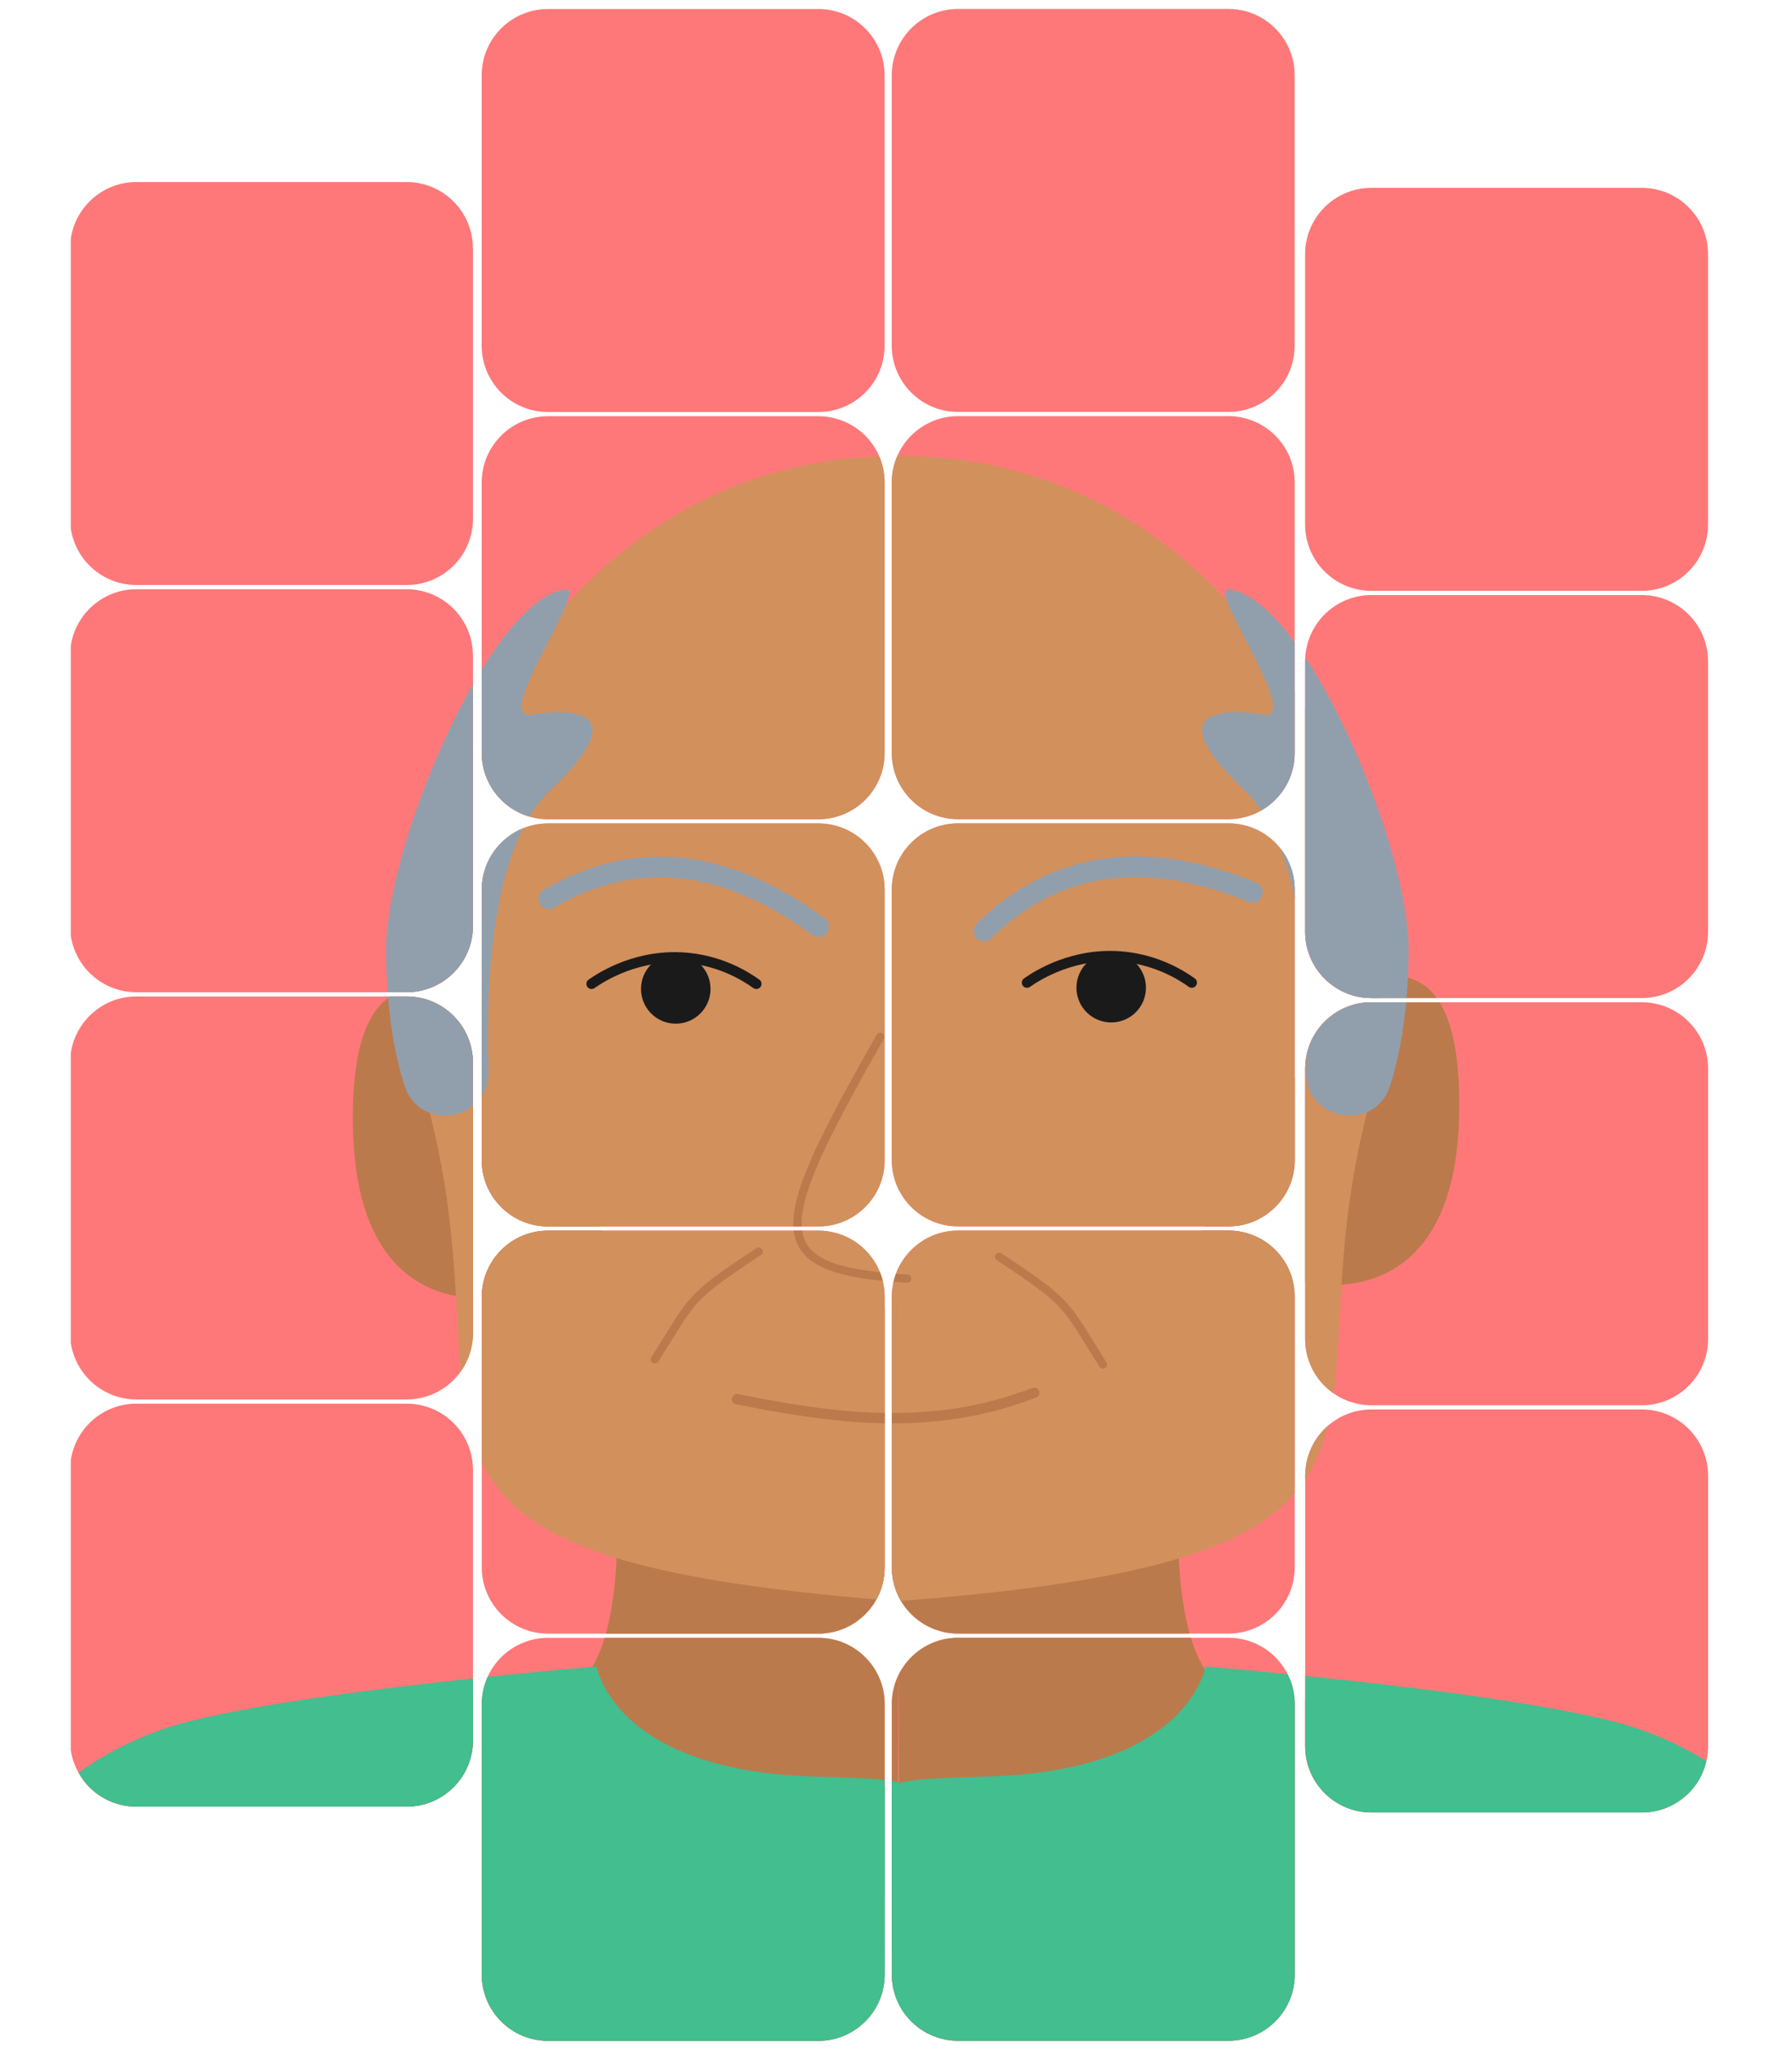 <?xml version="1.0" encoding="UTF-8"?>
<svg id="Layer_2" data-name="Layer 2" xmlns="http://www.w3.org/2000/svg" xmlns:xlink="http://www.w3.org/1999/xlink" viewBox="0 0 731.67 836.54">
  <defs>
    <style>
      .cls-1 {
        stroke-width: 3.37px;
      }

      .cls-1, .cls-2, .cls-3, .cls-4, .cls-5 {
        fill: none;
      }

      .cls-1, .cls-3, .cls-4, .cls-5 {
        stroke-linecap: round;
        stroke-linejoin: round;
      }

      .cls-1, .cls-4 {
        stroke: #bb7a4c;
      }

      .cls-6 {
        clip-path: url(#clippath);
      }

      .cls-2, .cls-7, .cls-8, .cls-9, .cls-10, .cls-11, .cls-12 {
        stroke-width: 0px;
      }

      .cls-3 {
        stroke: #919fac;
        stroke-width: 8.43px;
      }

      .cls-4, .cls-5 {
        stroke-width: 4.22px;
      }

      .cls-5 {
        stroke: #1a1a1a;
      }

      .cls-7 {
        fill: #1a1a1a;
      }

      .cls-8 {
        fill: #42be8f;
      }

      .cls-9 {
        fill: #d2905d;
      }

      .cls-10 {
        fill: #bb7a4c;
      }

      .cls-11 {
        fill: #919fac;
      }

      .cls-12 {
        fill: #fe7879;
      }
    </style>
    <clipPath id="clippath">
      <path id="Tiles" class="cls-2" d="m528.65,806.02c0,14.95-12.12,27.07-27.07,27.07h-110.38c-14.95,0-27.07-12.12-27.07-27.07v-110.38c0-14.95,12.12-27.07,27.07-27.07h110.38c14.95,0,27.07,12.12,27.07,27.07v110.38Zm-167.43-110.35c0-14.95-12.12-27.07-27.07-27.07h-110.38c-14.95,0-27.07,12.12-27.07,27.07v110.38c0,14.95,12.12,27.07,27.07,27.07h110.38c14.95,0,27.07-12.12,27.07-27.07v-110.38Zm336.2-93.23c0-14.95-12.12-27.07-27.07-27.07h-110.38c-14.95,0-27.07,12.12-27.07,27.07v110.38c0,14.95,12.12,27.07,27.07,27.07h110.38c14.95,0,27.07-12.12,27.07-27.07v-110.38Zm-168.77-73.03c0-14.95-12.12-27.07-27.07-27.07h-110.38c-14.95,0-27.07,12.12-27.07,27.07v110.38c0,14.95,12.12,27.07,27.07,27.07h110.38c14.95,0,27.07-12.12,27.07-27.07v-110.38Zm-167.43.03c0-14.95-12.12-27.07-27.07-27.07h-110.38c-14.95,0-27.07,12.12-27.07,27.07v110.38c0,14.95,12.12,27.07,27.07,27.07h110.38c14.95,0,27.07-12.12,27.07-27.07v-110.38Zm-168.1,70.63c0-14.95-12.12-27.07-27.07-27.07H55.68c-13.61,0-24.87,10.05-26.78,23.13v118.25c1.91,13.08,13.17,23.13,26.78,23.13h110.38c14.95,0,27.07-12.12,27.07-27.07v-110.38Zm504.29-163.86c0-14.95-12.12-27.07-27.07-27.07h-110.38c-14.95,0-27.07,12.12-27.07,27.07v110.38c0,14.95,12.12,27.07,27.07,27.07h110.38c14.95,0,27.07-12.12,27.07-27.07v-110.38Zm-168.77-73.03c0-14.95-12.12-27.07-27.07-27.07h-110.38c-14.95,0-27.07,12.12-27.07,27.07v110.38c0,14.95,12.12,27.07,27.07,27.07h110.38c14.95,0,27.07-12.12,27.07-27.07v-110.38Zm-167.43.03c0-14.95-12.12-27.07-27.07-27.07h-110.38c-14.95,0-27.07,12.12-27.07,27.07v110.38c0,14.95,12.12,27.07,27.07,27.07h110.38c14.95,0,27.07-12.12,27.07-27.07v-110.38Zm-168.1,70.63c0-14.95-12.12-27.07-27.07-27.07H55.68c-13.61,0-24.87,10.05-26.78,23.13v118.25c1.91,13.08,13.17,23.13,26.78,23.13h110.38c14.95,0,27.07-12.12,27.07-27.07v-110.38Zm504.29-163.86c0-14.95-12.12-27.07-27.07-27.07h-110.38c-14.95,0-27.07,12.12-27.07,27.07v110.38c0,14.95,12.12,27.07,27.07,27.07h110.38c14.95,0,27.07-12.12,27.07-27.07v-110.38Zm-168.77-73.03c0-14.95-12.12-27.07-27.07-27.07h-110.38c-14.95,0-27.07,12.12-27.07,27.07v110.38c0,14.95,12.12,27.07,27.07,27.07h110.38c14.95,0,27.07-12.12,27.07-27.07v-110.38Zm-167.43.03c0-14.95-12.12-27.07-27.07-27.07h-110.38c-14.95,0-27.07,12.12-27.07,27.07v110.38c0,14.95,12.12,27.07,27.07,27.07h110.38c14.95,0,27.07-12.12,27.07-27.07v-110.38Zm-168.1,70.63c0-14.95-12.12-27.07-27.07-27.07H55.68c-13.61,0-24.87,10.05-26.78,23.13v118.25c1.91,13.08,13.17,23.13,26.78,23.13h110.38c14.95,0,27.07-12.12,27.07-27.07v-110.38Zm504.29-163.86c0-14.95-12.12-27.07-27.07-27.07h-110.38c-14.95,0-27.07,12.12-27.07,27.07v110.38c0,14.95,12.12,27.07,27.07,27.07h110.38c14.95,0,27.07-12.12,27.07-27.07v-110.38Zm-168.77-73.03c0-14.95-12.12-27.07-27.07-27.07h-110.38c-14.95,0-27.07,12.12-27.07,27.07v110.38c0,14.95,12.12,27.07,27.07,27.07h110.38c14.95,0,27.07-12.12,27.07-27.07V30.72Zm-167.43.03c0-14.95-12.12-27.07-27.07-27.07h-110.38c-14.95,0-27.07,12.12-27.07,27.07v110.38c0,14.95,12.12,27.07,27.07,27.07h110.38c14.95,0,27.07-12.12,27.07-27.07V30.74Zm-168.1,70.63c0-14.95-12.12-27.07-27.07-27.07H55.68c-13.61,0-24.87,10.05-26.78,23.13v118.25c1.91,13.08,13.17,23.13,26.78,23.13h110.38c14.95,0,27.07-12.12,27.07-27.07v-110.38Z"/>
    </clipPath>
  </defs>
  <g id="Layer_27" data-name="Layer 27">
    <g id="I">
      <g class="cls-6">
        <g>
          <rect class="cls-12" x="2.79" width="725.54" height="836.54"/>
          <path class="cls-10" d="m3.01,836.53s-24.72-102.09,67.42-128.2c132.75-37.62,150.54,8.47,171.53-28.01,20.99-36.48,2.64-134.26,2.64-134.26l122.77-12.4-1.12,302.87H3.01Z"/>
          <path class="cls-10" d="m209.26,528.41s-63.15,17.61-65.14-67.44c-1.99-85.04,46.4-49.74,46.4-49.74l60.27,99.12-41.54,18.05Z"/>
          <path class="cls-9" d="m367.28,186.34c-1.06-.01-2.11-.04-3.18-.04-135.26,0-217.35,149.89-187.66,271.9,30.78,126.48-39.86,177.47,187.66,195.21,1.07.08,2.12-.03,3.18-.04V186.34Z"/>
          <path class="cls-8" d="m330.28,725.12c-79.86-2.9-86.65-44.8-86.65-44.8,0,0-137.71,11.26-178.21,25.94-21.37,7.75-36.68,18.35-47.57,30.18v100.1h351.99l.46-17.33c.35-11.13.7-22.29,2.42-33.29,9.67-61.86,16.3-58.66-42.44-60.79Z"/>
          <path class="cls-11" d="m217.23,291.72c-17.04,3.19,23.09-52.08,13.84-51.11-30.78,3.22-73.97,104.81-73.47,148.01.27,23.43,3.26,41.2,7.6,54.67,6.21,19.28,34.92,14.15,34.26-6.09-1.29-39.55,1.9-92.44,25.22-114.6,42.59-40.46-7.45-30.88-7.45-30.88Z"/>
          <path class="cls-10" d="m728.67,836.53s24.58-102.41-67.05-128.52c-132.02-37.62-149.72,8.47-170.59-28.01-20.87-36.48-2.63-134.26-2.63-134.26l-122.09-12.4,1.12,303.19h361.24Z"/>
          <path class="cls-8" d="m711.44,730.01c-10.26-9.22-23.63-17.44-41.04-23.75-40.5-14.69-178.21-25.94-178.21-25.94,0,0-6.79,41.91-86.65,44.8-58.74,2.13-52.12-1.06-42.44,60.79,1.72,11.01,2.08,22.17,2.42,33.29l.46,17.33h345.46v-106.52Z"/>
          <path class="cls-10" d="m530.62,523.08s63.15,17.61,65.14-67.44c1.99-85.04-46.4-49.74-46.4-49.74l-60.27,99.12,41.54,18.05Z"/>
          <path class="cls-9" d="m366.31,186.34c1.06-.01,2.11-.04,3.18-.04,135.26,0,217.35,149.89,187.66,271.9-30.78,126.48,39.86,177.47-187.66,195.21-1.07.08-2.12-.03-3.18-.04V186.34Z"/>
          <path class="cls-11" d="m515.52,291.72c17.04,3.19-23.09-52.08-13.84-51.11,30.78,3.22,73.97,104.81,73.47,148.01-.27,23.43-3.26,41.2-7.6,54.67-6.21,19.28-34.92,14.15-34.26-6.09,1.29-39.55-1.9-92.44-25.22-114.6-42.59-40.46,7.45-30.88,7.45-30.88Z"/>
          <path class="cls-5" d="m308.81,401.63c-4.61-3.29-14.08-9.07-27.33-10.51-20.58-2.23-35.76,7.59-39.95,10.51"/>
          <circle class="cls-7" cx="275.91" cy="403.7" r="14.19"/>
          <path class="cls-5" d="m486.6,401.13c-4.61-3.29-14.08-9.07-27.33-10.51-20.58-2.23-35.76,7.59-39.95,10.51"/>
          <circle class="cls-7" cx="453.7" cy="403.2" r="14.19"/>
          <path class="cls-3" d="m334.2,378.32c-47.82-35.26-85.09-25.97-110.15-11.44"/>
          <path class="cls-3" d="m511.35,364.25c-54.98-22.54-88.85-4.43-109.62,15.77"/>
          <path class="cls-1" d="m359.39,423.23c-44.97,79.33-48.67,95.1,11.03,98.74"/>
          <path class="cls-4" d="m300.92,571.19c38.24,7.51,78.7,13.9,121.39-2.66"/>
          <path class="cls-1" d="m309.77,510.92c-29.53,19.52-26.35,18.75-42.39,43.98"/>
          <path class="cls-1" d="m407.94,513.05c29.53,19.52,26.35,18.75,42.39,43.98"/>
        </g>
      </g>
    </g>
  </g>
</svg>